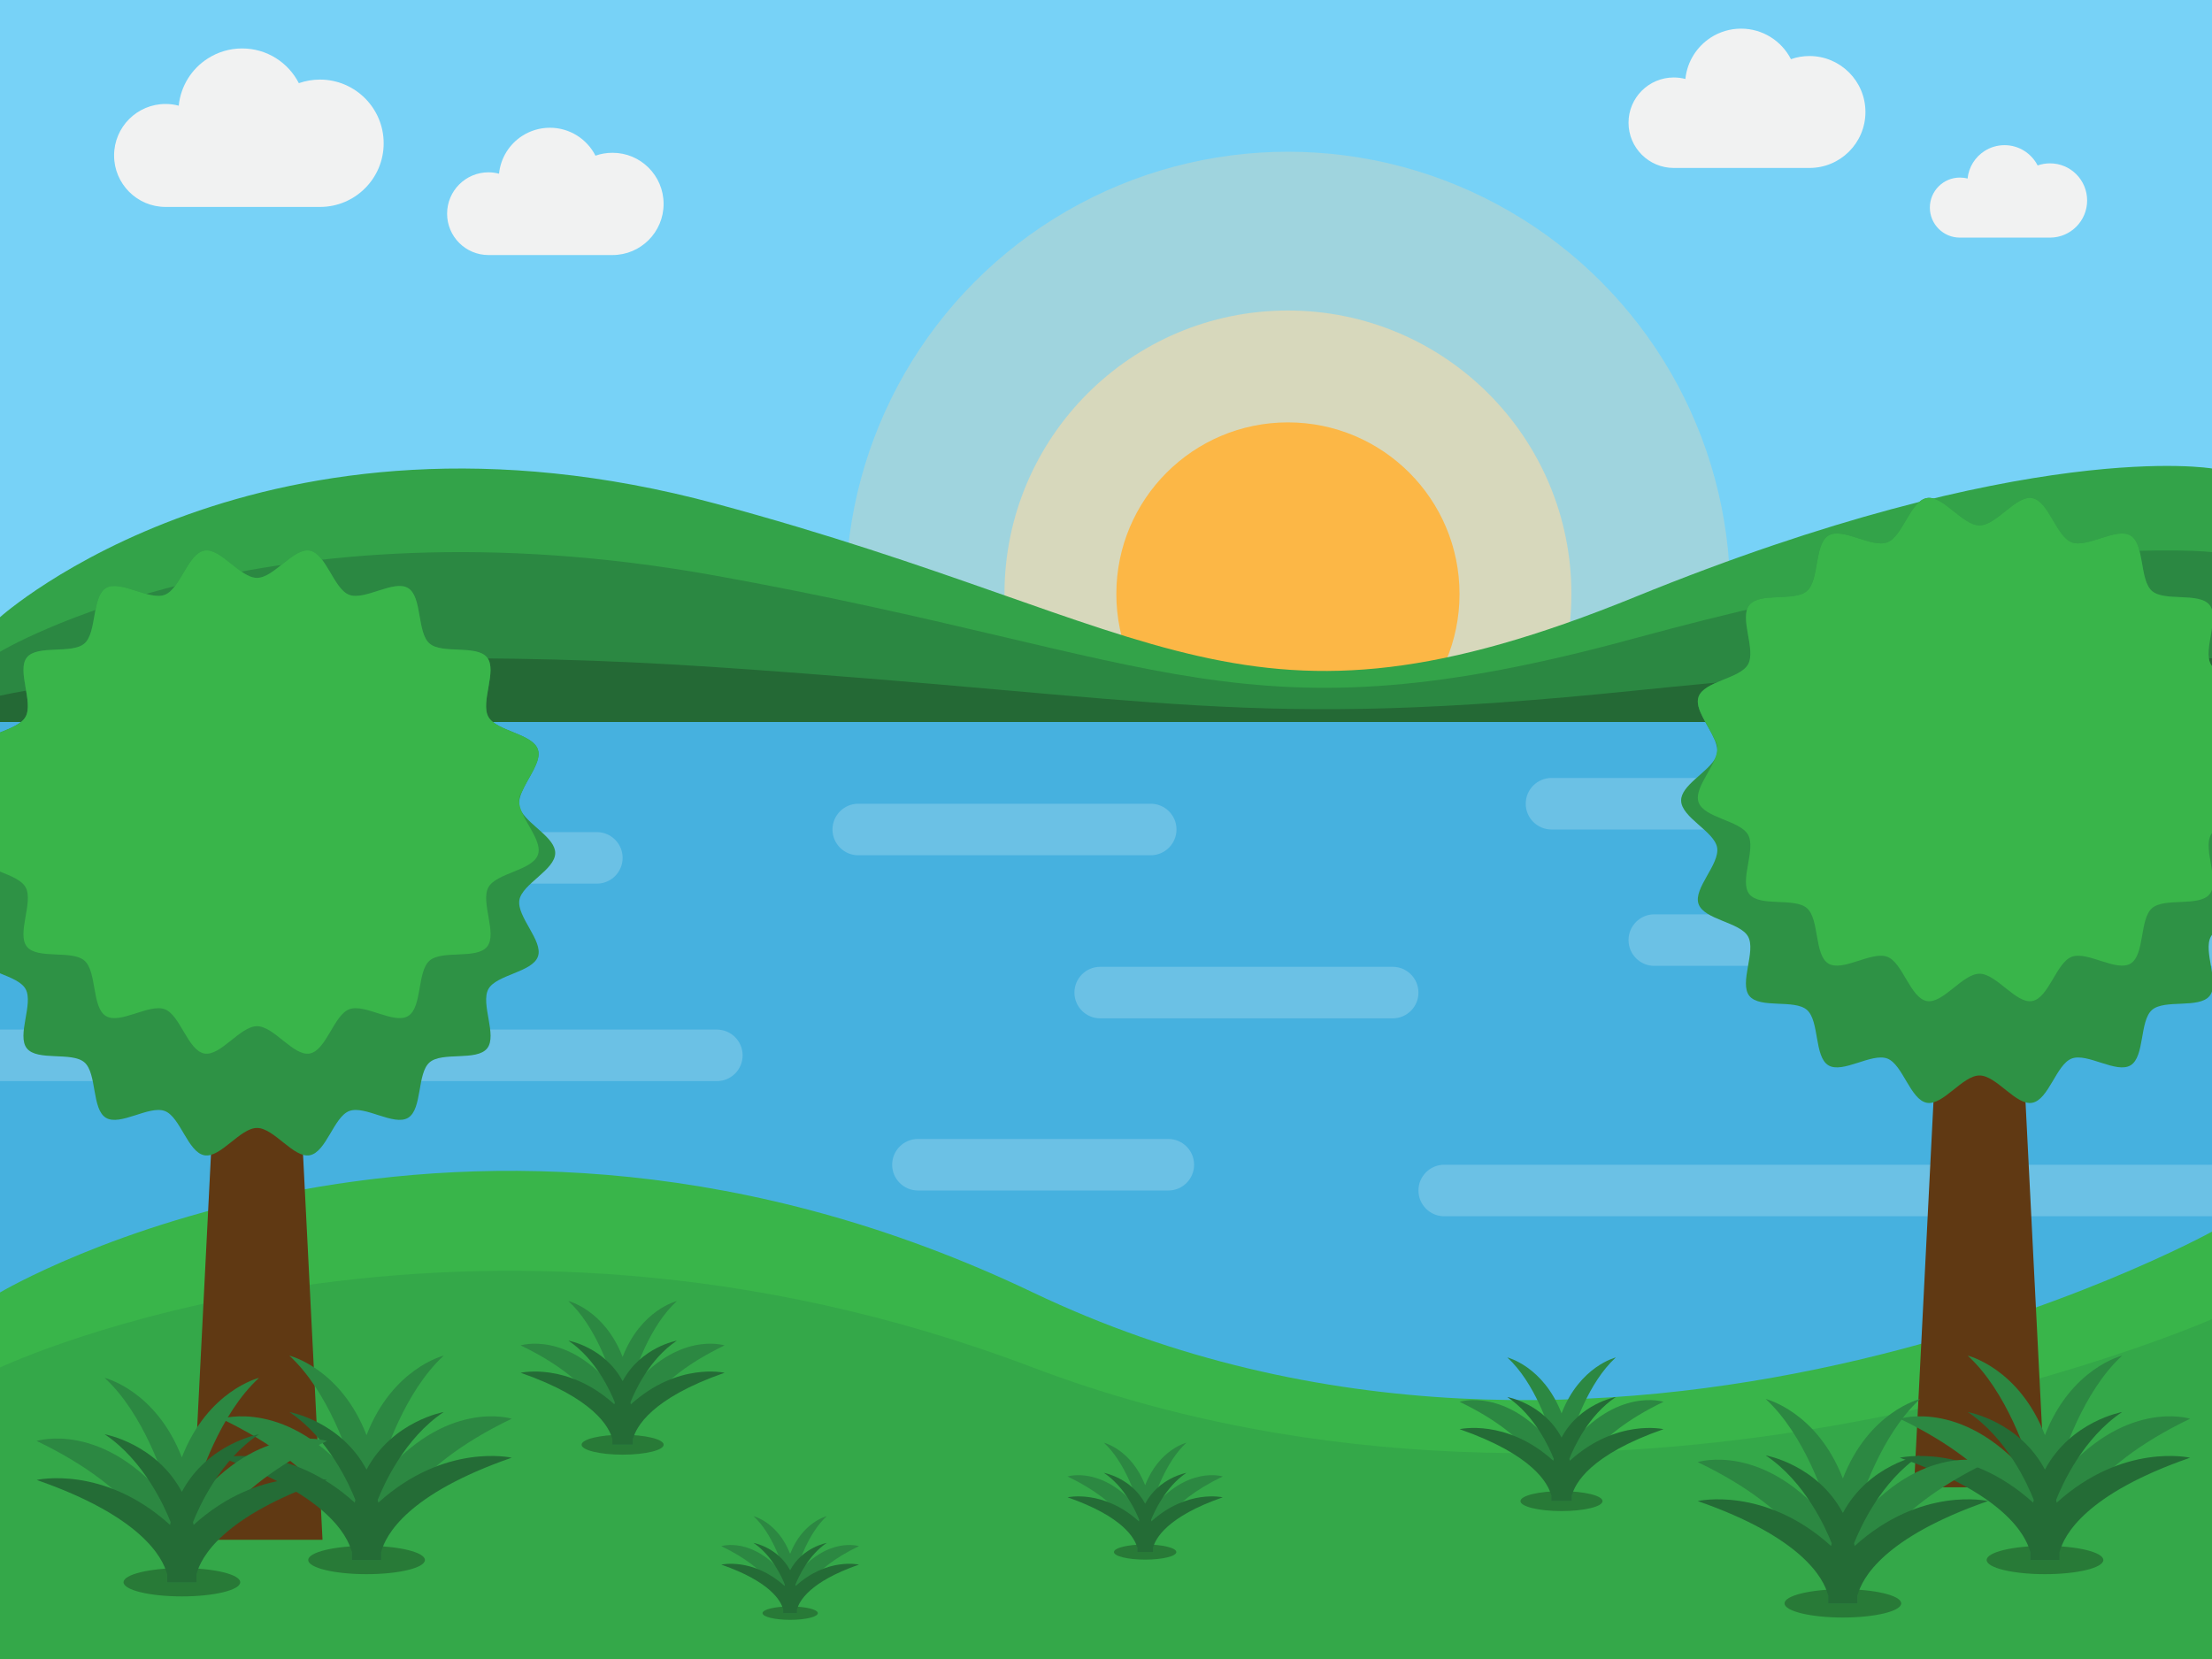 <?xml version="1.0" encoding="utf-8"?>
<!-- Generator: Adobe Illustrator 18.1.1, SVG Export Plug-In . SVG Version: 6.00 Build 0)  -->
<svg version="1.1" id="Layer_1" xmlns="http://www.w3.org/2000/svg" xmlns:xlink="http://www.w3.org/1999/xlink" x="0px" y="0px"
	 viewBox="0 0 4000 3000" enable-background="new 0 0 4000 3000" xml:space="preserve">
<rect x="0" y="0" width="4000" height="3000" fill="#333333" stroke="none"/>
<g>
	<defs>
		<rect id="SVGID_1_" width="4000" height="3000"/>
	</defs>
	<clipPath id="SVGID_2_">
		<use xlink:href="#SVGID_1_"  overflow="visible"/>
	</clipPath>
	<g clip-path="url(#SVGID_2_)">
		<rect fill="#77D2F7" width="4000" height="1305.6"/>
		<g>
			<circle opacity="0.3" fill="#FBDAA6" cx="2329" cy="1074.1" r="799.7"/>
			<circle opacity="0.6" fill="#FBDAA6" cx="2329" cy="1074.1" r="512.6"/>
			<circle fill="#FCB746" cx="2329" cy="1074.1" r="310.3"/>
		</g>
		<rect y="1305.6" fill="#46B1DF" width="4000" height="1694.4"/>
		<g opacity="0.2">
			<path fill="#FFFFFF" d="M1079.3,1597.9h-2194.8c-25.7,0-46.6-20.9-46.6-46.6l0,0c0-25.7,20.9-46.6,46.6-46.6h2194.8
				c25.7,0,46.6,20.9,46.6,46.6l0,0C1125.9,1577,1105,1597.9,1079.3,1597.9z"/>
			<path fill="#FFFFFF" d="M1296.4,1955H-898.5c-25.7,0-46.6-20.9-46.6-46.6v0c0-25.7,20.9-46.6,46.6-46.6h2194.8
				c25.7,0,46.6,20.9,46.6,46.6v0C1342.9,1934.1,1322.1,1955,1296.4,1955z"/>
			<path fill="#FFFFFF" d="M4283.2,2199.4H2611.6c-25.7,0-46.6-20.9-46.6-46.6l0,0c0-25.7,20.9-46.6,46.6-46.6h1671.6
				c25.7,0,46.6,20.9,46.6,46.6l0,0C4329.8,2178.5,4308.9,2199.4,4283.2,2199.4z"/>
			<path fill="#FFFFFF" d="M5186.3,1746.6H2991.5c-25.7,0-46.6-20.9-46.6-46.6v0c0-25.7,20.9-46.6,46.6-46.6h2194.8
				c25.7,0,46.6,20.9,46.6,46.6v0C5232.9,1725.8,5212.1,1746.6,5186.3,1746.6z"/>
			<path fill="#FFFFFF" d="M2080.8,1546.6H1552c-25.7,0-46.6-20.9-46.6-46.6l0,0c0-25.7,20.9-46.6,46.6-46.6h528.9
				c25.7,0,46.6,20.9,46.6,46.6l0,0C2127.4,1525.7,2106.5,1546.6,2080.8,1546.6z"/>
			<path fill="#FFFFFF" d="M2112.7,2152.8h-452.8c-25.7,0-46.6-20.9-46.6-46.6l0,0c0-25.7,20.9-46.6,46.6-46.6h452.8
				c25.7,0,46.6,20.9,46.6,46.6l0,0C2159.3,2131.9,2138.5,2152.8,2112.7,2152.8z"/>
			<path fill="#FFFFFF" d="M2518.4,1841.5h-528.9c-25.7,0-46.6-20.9-46.6-46.6v0c0-25.7,20.9-46.6,46.6-46.6h528.9
				c25.7,0,46.6,20.9,46.6,46.6v0C2565,1820.7,2544.1,1841.5,2518.4,1841.5z"/>
			<path fill="#FFFFFF" d="M3334.5,1500h-528.9c-25.7,0-46.6-20.9-46.6-46.6l0,0c0-25.7,20.9-46.6,46.6-46.6h528.9
				c25.7,0,46.6,20.9,46.6,46.6l0,0C3381.1,1479.1,3360.3,1500,3334.5,1500z"/>
		</g>
		<path fill="#39B54A" d="M0,2337.2c0,0,831.1-494.9,1867.9,0s2132.1-110,2132.1-110V3000H0V2337.2z"/>
		<path fill="#34A849" d="M0,2472.9c0,0,831.1-393.6,1867.9,0s2132.1-87.5,2132.1-87.5V3000H0V2472.9z"/>
		<g>
			<path fill="#33A349" d="M0,1116.1c0,0,473.2-426.3,1294.3-205.3s952.6,457.9,1663.2,168.4s1042.6-232,1042.6-232v458.3H0V1116.1z
				"/>
			<path fill="#2B8842" d="M0,1178.6c0,0,473.2-285.8,1294.3-137.6s952.6,306.9,1663.2,112.9S4000,998.4,4000,998.4v307.2H0V1178.6z
				"/>
			<path fill="#246935" d="M0,1258c0,0,473.2-107.1,1294.3-51.6s952.6,115.1,1663.2,42.3s1042.6-58.3,1042.6-58.3v115.2H0V1258z"/>
		</g>
		<g>
			<polygon fill="#603913" points="583.2,2784.4 346.3,2784.4 396.3,1794.9 533.2,1794.9 			"/>
			<path fill="#2E9245" d="M939.2,1627.6c-5,30.2,43.4,73.7,33.6,101.9c-10,28.8-75.1,32.8-89.6,59c-14.7,26.6,16.5,83.9-2.3,107.3
				c-18.9,23.6-81.6,5.5-104.2,25.4c-22.7,19.9-12.9,84.4-38.7,100.1c-25.7,15.6-78.2-23-106.5-12.2c-27.9,10.6-41.5,74.5-71.5,80
				c-29.2,5.4-64.5-49.4-95.2-49.4s-66,54.7-95.2,49.4c-30-5.5-43.5-69.3-71.5-80c-28.3-10.8-80.8,27.8-106.6,12.2
				c-25.8-15.6-16-80.1-38.7-100.1c-22.6-19.9-85.3-1.8-104.2-25.4c-18.8-23.4,12.4-80.7-2.3-107.3c-14.5-26.2-79.6-30.2-89.6-59
				c-9.8-28.2,38.7-71.7,33.6-101.9c-4.9-29.3-65.1-54.6-65.1-85.3c0-26.7,45.4-49.3,60.5-74c2.3-3.7,3.9-7.5,4.5-11.3
				c0.4-2.2,0.5-4.4,0.3-6.7c-0.4-5.7-2.2-11.8-4.8-18c0,0,0,0,0,0c-11.1-26.3-36.4-56-29.1-77.1c10-28.8,75.1-32.8,89.6-59
				c14.7-26.5-16.4-83.8,2.3-107.3c19-23.6,81.6-5.5,104.2-25.4c22.7-19.9,12.9-84.4,38.7-100.1c25.7-15.6,78.2,23,106.5,12.2
				c27.9-10.6,41.5-74.5,71.5-80c29.2-5.4,64.5,49.4,95.2,49.4s66-54.7,95.2-49.4c30,5.5,43.5,69.3,71.5,80
				c28.3,10.8,80.8-27.8,106.5-12.2c25.8,15.6,16,80.2,38.7,100.1c22.6,19.9,85.3,1.8,104.2,25.4c18.8,23.4-12.4,80.7,2.3,107.3
				c14.5,26.2,79.6,30.2,89.6,59c7.3,21.1-18.1,50.9-29.1,77.2c-2.6,6.3-4.4,12.3-4.8,18c-0.2,2.3-0.1,4.5,0.3,6.7
				c0.6,3.8,2.2,7.6,4.5,11.3c15.1,24.7,60.5,47.3,60.5,74C1004.3,1573,944.1,1598.3,939.2,1627.6z"/>
			<path fill="#39B54A" d="M972.8,1545.5c-10,28.8-75.1,32.8-89.6,59c-14.7,26.6,16.5,83.9-2.3,107.3
				c-18.9,23.6-81.6,5.5-104.2,25.4c-22.7,19.9-12.9,84.4-38.7,100.1c-25.7,15.6-78.2-23-106.5-12.2c-27.9,10.6-41.5,74.5-71.5,80
				c-29.2,5.4-64.5-49.4-95.2-49.4s-66,54.7-95.2,49.4c-30-5.5-43.5-69.3-71.5-80c-28.3-10.8-80.8,27.8-106.6,12.2
				c-25.8-15.6-16-80.1-38.7-100.1c-22.6-19.9-85.3-1.8-104.2-25.4c-18.8-23.4,12.4-80.7-2.3-107.3c-14.5-26.2-79.6-30.2-89.6-59
				c-7.3-21.1,18.1-50.9,29.1-77.2c2.6-6.3,4.5-12.3,4.8-18c0.2-2.3,0.1-4.5-0.3-6.7c-0.6-3.8-2.2-7.6-4.5-11.3c0,0,0,0,0,0
				c-11.1-26.3-36.4-56-29.1-77.1c10-28.8,75.1-32.8,89.6-59c14.7-26.5-16.4-83.8,2.3-107.3c19-23.6,81.6-5.5,104.2-25.4
				c22.7-19.9,12.9-84.4,38.7-100.1c25.7-15.6,78.2,23,106.5,12.2c27.9-10.6,41.5-74.5,71.5-80c29.2-5.4,64.5,49.4,95.2,49.4
				s66-54.7,95.2-49.4c30,5.5,43.5,69.3,71.5,80c28.3,10.8,80.8-27.8,106.5-12.2c25.8,15.6,16,80.2,38.7,100.1
				c22.6,19.9,85.3,1.8,104.2,25.4c18.8,23.4-12.4,80.7,2.3,107.3c14.5,26.2,79.6,30.2,89.6,59c7.3,21.1-18.1,50.9-29.1,77.2
				c-2.3,3.7-3.9,7.5-4.5,11.3c-0.4,2.2-0.4,4.4-0.3,6.7c0.4,5.7,2.2,11.8,4.8,18C954.8,1494.6,980.2,1524.4,972.8,1545.5z"/>
		</g>
		<g>
			<polygon fill="#603913" points="3698,2689.5 3461.1,2689.5 3511.1,1700 3648,1700 			"/>
			<path fill="#2E9245" d="M4054,1532.7c-5,30.2,43.4,73.7,33.6,101.9c-10,28.8-75.1,32.8-89.6,59c-14.7,26.6,16.5,83.9-2.3,107.3
				c-18.9,23.6-81.6,5.5-104.2,25.4c-22.7,19.9-12.9,84.4-38.7,100.1c-25.7,15.6-78.2-23-106.5-12.2c-27.9,10.6-41.5,74.5-71.5,80
				c-29.2,5.4-64.5-49.4-95.2-49.4s-66,54.7-95.2,49.4c-30-5.5-43.5-69.3-71.5-80c-28.3-10.8-80.8,27.8-106.6,12.2
				c-25.8-15.6-16-80.1-38.7-100.1c-22.6-19.9-85.3-1.8-104.2-25.4c-18.8-23.4,12.4-80.7-2.3-107.3c-14.5-26.2-79.6-30.2-89.6-59
				c-9.8-28.2,38.7-71.7,33.6-101.9c-4.9-29.3-65.1-54.6-65.1-85.3c0-26.7,45.4-49.3,60.5-74c2.3-3.7,3.9-7.5,4.5-11.3
				c0.4-2.2,0.5-4.4,0.3-6.7c-0.4-5.7-2.2-11.8-4.8-18c0,0,0,0,0,0c-11.1-26.3-36.4-56-29.1-77.1c10-28.8,75.1-32.8,89.6-59
				c14.7-26.6-16.4-83.8,2.3-107.3c19-23.6,81.6-5.5,104.2-25.4c22.7-19.9,12.9-84.4,38.7-100.1c25.7-15.6,78.2,23,106.5,12.2
				c27.9-10.6,41.5-74.5,71.5-80c29.2-5.4,64.5,49.4,95.2,49.4s66-54.7,95.2-49.4c30,5.5,43.5,69.3,71.5,80
				c28.3,10.8,80.8-27.8,106.5-12.2c25.8,15.6,16,80.2,38.7,100.1c22.6,19.9,85.3,1.8,104.2,25.4c18.8,23.4-12.4,80.7,2.3,107.3
				c14.5,26.2,79.6,30.2,89.6,59c7.3,21.1-18.1,50.9-29.1,77.2c-2.6,6.3-4.4,12.3-4.8,18c-0.2,2.3-0.1,4.5,0.3,6.7
				c0.6,3.8,2.2,7.6,4.5,11.3c15.1,24.7,60.5,47.3,60.5,74C4119.1,1478.1,4058.9,1503.4,4054,1532.7z"/>
			<path fill="#39B54A" d="M4087.6,1450.6c-10,28.8-75.1,32.8-89.6,59c-14.7,26.6,16.5,83.9-2.3,107.3
				c-18.9,23.6-81.6,5.5-104.2,25.4c-22.7,19.9-12.9,84.4-38.7,100.1c-25.7,15.6-78.2-23-106.5-12.2c-27.9,10.6-41.5,74.5-71.5,80
				c-29.2,5.4-64.5-49.4-95.2-49.4s-66,54.7-95.2,49.4c-30-5.5-43.5-69.3-71.5-80c-28.3-10.8-80.8,27.8-106.6,12.2
				c-25.8-15.6-16-80.1-38.7-100.1c-22.6-19.9-85.3-1.8-104.2-25.4c-18.8-23.4,12.4-80.7-2.3-107.3c-14.5-26.2-79.6-30.2-89.6-59
				c-7.3-21.1,18.1-50.9,29.1-77.2c2.6-6.3,4.5-12.3,4.8-18c0.2-2.3,0.1-4.5-0.3-6.7c-0.6-3.8-2.2-7.6-4.5-11.3c0,0,0,0,0,0
				c-11.1-26.3-36.4-56-29.1-77.1c10-28.8,75.1-32.8,89.6-59c14.7-26.6-16.4-83.8,2.3-107.3c19-23.6,81.6-5.5,104.2-25.4
				c22.7-19.9,12.9-84.4,38.7-100.1c25.7-15.6,78.2,23,106.5,12.2c27.9-10.6,41.5-74.5,71.5-80c29.2-5.4,64.5,49.4,95.2,49.4
				s66-54.7,95.2-49.4c30,5.5,43.5,69.3,71.5,80c28.3,10.8,80.8-27.8,106.5-12.2c25.8,15.6,16,80.2,38.7,100.1
				c22.6,19.9,85.3,1.8,104.2,25.4c18.8,23.4-12.4,80.7,2.3,107.3c14.5,26.2,79.6,30.2,89.6,59c7.3,21.1-18.1,50.9-29.1,77.2
				c-2.3,3.7-3.9,7.5-4.5,11.3c-0.4,2.2-0.4,4.4-0.3,6.7c0.4,5.7,2.2,11.8,4.8,18C4069.6,1399.7,4095,1429.5,4087.6,1450.6z"/>
		</g>
		<g>
			<ellipse opacity="0.35" fill="#132716" cx="662.9" cy="2821" rx="105.5" ry="25.6"/>
			<path fill="#2C8842" d="M925.3,2565.5c0,0-120.8-38.3-241.2,112.3c-0.3-2.3-0.7-4.6-1.1-6.9c11-38.3,48.7-154.5,119.4-219.5
				c0,0-92.6,22.5-139.6,143.8c-46.9-121.3-139.6-143.8-139.6-143.8c70.7,64.9,108.5,181.2,119.4,219.5c-0.4,2.3-0.7,4.6-1.1,6.9
				c-120.4-150.6-241.2-112.3-241.2-112.3c188.9,90.7,227.9,193,235.9,235.4v20.1h2h49.1h2v-20.1
				C697.4,2758.5,736.4,2656.2,925.3,2565.5z"/>
			<path fill="#246C36" d="M925.3,2636c0,0-120.8-27.8-241.2,81.3c-0.3-1.7-0.7-3.4-1.1-5c11-27.7,48.7-111.9,119.4-158.9
				c0,0-92.6,16.3-139.6,104.1c-46.9-87.8-139.6-104.1-139.6-104.1c70.7,47,108.5,131.2,119.4,158.9c-0.4,1.7-0.7,3.3-1.1,5
				c-120.4-109.1-241.2-81.3-241.2-81.3c188.9,65.7,227.9,139.8,235.9,170.5v14.6h2h49.1h2v-14.6
				C697.4,2775.7,736.4,2701.6,925.3,2636z"/>
		</g>
		<g>
			<ellipse opacity="0.35" fill="#132716" cx="3698" cy="2821" rx="105.5" ry="25.6"/>
			<path fill="#2C8842" d="M3960.4,2565.5c0,0-120.8-38.3-241.2,112.3c-0.3-2.3-0.7-4.6-1.1-6.9c11-38.3,48.7-154.5,119.4-219.5
				c0,0-92.6,22.5-139.6,143.8c-46.9-121.3-139.6-143.8-139.6-143.8c70.7,64.9,108.5,181.2,119.4,219.5c-0.4,2.3-0.7,4.6-1.1,6.9
				c-120.4-150.6-241.2-112.3-241.2-112.3c188.9,90.7,227.9,193,235.9,235.4v20.1h2h49.1h2v-20.1
				C3732.4,2758.5,3771.4,2656.2,3960.4,2565.5z"/>
			<path fill="#246C36" d="M3960.4,2636c0,0-120.8-27.8-241.2,81.3c-0.3-1.7-0.7-3.4-1.1-5c11-27.7,48.7-111.9,119.4-158.9
				c0,0-92.6,16.3-139.6,104.1c-46.9-87.8-139.6-104.1-139.6-104.1c70.7,47,108.5,131.2,119.4,158.9c-0.4,1.7-0.7,3.3-1.1,5
				c-120.4-109.1-241.2-81.3-241.2-81.3c188.9,65.7,227.9,139.8,235.9,170.5v14.6h2h49.1h2v-14.6
				C3732.4,2775.7,3771.4,2701.6,3960.4,2636z"/>
		</g>
		<g>
			<ellipse opacity="0.35" fill="#132716" cx="3332.5" cy="2899.4" rx="105.5" ry="25.6"/>
			<path fill="#2C8842" d="M3595,2643.9c0,0-120.8-38.3-241.2,112.3c-0.3-2.3-0.7-4.6-1.1-6.9c11-38.3,48.7-154.5,119.4-219.5
				c0,0-92.6,22.5-139.6,143.8c-46.9-121.3-139.6-143.8-139.6-143.8c70.7,64.9,108.5,181.2,119.4,219.5c-0.4,2.3-0.7,4.6-1.1,6.9
				c-120.4-150.6-241.2-112.3-241.2-112.3c188.9,90.7,227.9,193,235.9,235.4v20.1h2h49.1h2v-20.1
				C3367,2836.9,3406,2734.6,3595,2643.9z"/>
			<path fill="#246C36" d="M3595,2714.4c0,0-120.8-27.8-241.2,81.3c-0.3-1.7-0.7-3.4-1.1-5c11-27.7,48.7-111.9,119.4-158.9
				c0,0-92.6,16.3-139.6,104.1c-46.9-87.8-139.6-104.1-139.6-104.1c70.7,47,108.5,131.2,119.4,158.9c-0.4,1.7-0.7,3.3-1.1,5
				c-120.4-109.1-241.2-81.3-241.2-81.3c188.9,65.7,227.9,139.8,235.9,170.5v14.6h2h49.1h2v-14.6
				C3367,2854.1,3406,2780.1,3595,2714.4z"/>
		</g>
		<g>
			<ellipse opacity="0.35" fill="#132716" cx="1125.9" cy="2612.5" rx="74.2" ry="18"/>
			<path fill="#2C8842" d="M1310.3,2432.9c0,0-84.9-27-169.5,78.9c-0.2-1.6-0.5-3.3-0.8-4.9c7.7-26.9,34.2-108.6,84-154.2
				c0,0-65.1,15.8-98.1,101.1c-33-85.3-98.1-101.1-98.1-101.1c49.7,45.6,76.3,127.4,84,154.2c-0.3,1.6-0.5,3.2-0.8,4.9
				c-84.6-105.9-169.5-78.9-169.5-78.9c132.8,63.7,160.2,135.6,165.8,165.5v14.1h1.4h34.5h1.4v-14.1
				C1150.1,2568.5,1177.5,2496.6,1310.3,2432.9z"/>
			<path fill="#246C36" d="M1310.3,2482.4c0,0-84.9-19.5-169.5,57.1c-0.2-1.2-0.5-2.4-0.8-3.5c7.7-19.5,34.2-78.6,84-111.7
				c0,0-65.1,11.5-98.1,73.2c-33-61.7-98.1-73.2-98.1-73.2c49.7,33.1,76.3,92.2,84,111.7c-0.3,1.2-0.5,2.3-0.8,3.5
				c-84.6-76.7-169.5-57.1-169.5-57.1c132.8,46.2,160.2,98.2,165.8,119.8v10.2h1.4h34.5h1.4v-10.2
				C1150.1,2580.7,1177.5,2528.6,1310.3,2482.4z"/>
		</g>
		<g>
			<ellipse opacity="0.35" fill="#132716" cx="2070.8" cy="2806.6" rx="56.4" ry="13.7"/>
			<path fill="#2C8842" d="M2211.1,2669.9c0,0-64.6-20.5-129,60c-0.2-1.2-0.4-2.5-0.6-3.7c5.9-20.5,26.1-82.6,63.9-117.3
				c0,0-49.5,12-74.6,76.9c-25.1-64.9-74.6-76.9-74.6-76.9c37.8,34.7,58,96.9,63.9,117.3c-0.2,1.2-0.4,2.5-0.6,3.7
				c-64.4-80.5-129-60-129-60c101,48.5,121.9,103.2,126.1,125.9v10.7h1.1h26.3h1.1v-10.7C2089.2,2773.1,2110.1,2718.4,2211.1,2669.9
				z"/>
			<path fill="#246C36" d="M2211.1,2707.6c0,0-64.6-14.8-129,43.5c-0.2-0.9-0.4-1.8-0.6-2.7c5.9-14.8,26.1-59.8,63.9-85
				c0,0-49.5,8.7-74.6,55.7c-25.1-47-74.6-55.7-74.6-55.7c37.8,25.1,58,70.2,63.9,85c-0.2,0.9-0.4,1.8-0.6,2.7
				c-64.4-58.3-129-43.5-129-43.5c101,35.1,121.9,74.7,126.1,91.2v7.8h1.1h26.3h1.1v-7.8C2089.2,2782.4,2110.1,2742.8,2211.1,2707.6
				z"/>
		</g>
		<g>
			<ellipse opacity="0.35" fill="#132716" cx="2823.7" cy="2714.5" rx="74.2" ry="18"/>
			<path fill="#2C8842" d="M3008.2,2534.9c0,0-84.9-27-169.5,78.9c-0.2-1.6-0.5-3.3-0.8-4.9c7.7-26.9,34.2-108.6,84-154.2
				c0,0-65.1,15.8-98.1,101.1c-33-85.3-98.1-101.1-98.1-101.1c49.7,45.6,76.3,127.4,84,154.2c-0.3,1.6-0.5,3.2-0.8,4.9
				c-84.6-105.9-169.5-78.9-169.5-78.9c132.8,63.7,160.2,135.6,165.8,165.5v14.1h1.4h34.5h1.4v-14.1
				C2848,2670.5,2875.4,2598.6,3008.2,2534.9z"/>
			<path fill="#246C36" d="M3008.2,2584.4c0,0-84.9-19.5-169.5,57.1c-0.2-1.2-0.5-2.4-0.8-3.5c7.7-19.5,34.2-78.6,84-111.7
				c0,0-65.1,11.5-98.1,73.2c-33-61.7-98.1-73.2-98.1-73.2c49.7,33.1,76.3,92.2,84,111.7c-0.3,1.2-0.5,2.3-0.8,3.5
				c-84.6-76.7-169.5-57.1-169.5-57.1c132.8,46.2,160.2,98.2,165.8,119.8v10.2h1.4h34.5h1.4v-10.2
				C2848,2682.6,2875.4,2630.6,3008.2,2584.4z"/>
		</g>
		<g>
			<ellipse opacity="0.35" fill="#132716" cx="1428.9" cy="2917.1" rx="50" ry="12.1"/>
			<path fill="#2C8842" d="M1553.3,2795.9c0,0-57.3-18.2-114.4,53.2c-0.2-1.1-0.3-2.2-0.5-3.3c5.2-18.1,23.1-73.3,56.6-104.1
				c0,0-43.9,10.7-66.2,68.2c-22.3-57.5-66.2-68.2-66.2-68.2c33.5,30.8,51.5,85.9,56.6,104.1c-0.2,1.1-0.3,2.2-0.5,3.3
				c-57.1-71.4-114.4-53.2-114.4-53.2c89.6,43,108.1,91.5,111.9,111.7v9.5h0.9h23.3h0.9v-9.5
				C1445.2,2887.4,1463.7,2838.9,1553.3,2795.9z"/>
			<path fill="#246C36" d="M1553.3,2829.3c0,0-57.3-13.2-114.4,38.6c-0.2-0.8-0.3-1.6-0.5-2.4c5.2-13.1,23.1-53.1,56.6-75.4
				c0,0-43.9,7.7-66.2,49.4c-22.3-41.7-66.2-49.4-66.2-49.4c33.5,22.3,51.5,62.2,56.6,75.4c-0.2,0.8-0.3,1.6-0.5,2.4
				c-57.1-51.7-114.4-38.6-114.4-38.6c89.6,31.1,108.1,66.3,111.9,80.9v6.9h0.9h23.3h0.9v-6.9
				C1445.2,2895.6,1463.7,2860.5,1553.3,2829.3z"/>
		</g>
		<g>
			<ellipse opacity="0.35" fill="#132716" cx="328.9" cy="2861.2" rx="105.5" ry="25.6"/>
			<path fill="#2C8842" d="M591.3,2605.7c0,0-120.8-38.3-241.2,112.3c-0.3-2.3-0.7-4.6-1.1-6.9c11-38.3,48.7-154.5,119.4-219.5
				c0,0-92.6,22.5-139.6,143.8c-46.9-121.3-139.6-143.8-139.6-143.8c70.7,64.9,108.5,181.2,119.4,219.5c-0.4,2.3-0.7,4.6-1.1,6.9
				c-120.4-150.6-241.2-112.3-241.2-112.3c188.9,90.7,227.9,193,235.9,235.4v20.1h2h49.1h2v-20.1
				C363.3,2798.7,402.3,2696.4,591.3,2605.7z"/>
			<path fill="#246C36" d="M591.3,2676.2c0,0-120.8-27.8-241.2,81.3c-0.3-1.7-0.7-3.4-1.1-5c11-27.7,48.7-111.9,119.4-158.9
				c0,0-92.6,16.3-139.6,104.1c-46.9-87.8-139.6-104.1-139.6-104.1c70.7,47,108.5,131.2,119.4,158.9c-0.4,1.7-0.7,3.3-1.1,5
				c-120.4-109.1-241.2-81.3-241.2-81.3c188.9,65.7,227.9,139.8,235.9,170.5v14.6h2h49.1h2v-14.6
				C363.3,2815.9,402.3,2741.9,591.3,2676.2z"/>
		</g>
		<path fill="#F1F2F2" d="M693.8,259.1c0,63.6-51.6,115.1-115.1,115.1H299.4c-51.4,0-93.1-41.7-93.1-93.1
			c0-51.4,41.7-93.1,93.1-93.1c8.2,0,16.2,1.1,23.8,3.1c3.6-35.9,23.6-66.9,52.5-85.3c17.9-11.5,39.2-18.2,62.1-18.2
			c44.8,0,83.6,25.5,102.6,62.8c12-4.2,24.8-6.5,38.3-6.5C642.2,144,693.8,195.5,693.8,259.1z"/>
		<path fill="#F1F2F2" d="M3774.2,362.5c0,37.1-30.1,67.2-67.2,67.2h-162.9c-30,0-54.3-24.3-54.3-54.3c0-30,24.3-54.3,54.3-54.3
			c4.8,0,9.5,0.6,13.9,1.8c2.1-20.9,13.8-39,30.6-49.8c10.4-6.7,22.9-10.6,36.2-10.6c26.1,0,48.7,14.9,59.9,36.7
			c7-2.5,14.5-3.8,22.3-3.8C3744.1,295.3,3774.2,325.4,3774.2,362.5z"/>
		<path fill="#F1F2F2" d="M3373.3,202.5c0,55.9-45.3,101.2-101.2,101.2h-245.4c-45.2,0-81.8-36.6-81.8-81.8
			c0-45.2,36.6-81.8,81.8-81.8c7.2,0,14.3,0.9,21,2.7c3.2-31.5,20.8-58.7,46.1-75c15.7-10.1,34.5-16,54.6-16
			c39.3,0,73.4,22.4,90.2,55.2c10.5-3.7,21.8-5.7,33.6-5.7C3328,101.4,3373.3,146.7,3373.3,202.5z"/>
		<path fill="#F1F2F2" d="M1200,368.7c0,51.1-41.4,92.5-92.5,92.5H883.3c-41.3,0-74.8-33.5-74.8-74.8c0-41.3,33.5-74.8,74.8-74.8
			c6.6,0,13,0.9,19.1,2.5c2.9-28.8,19-53.7,42.1-68.5c14.4-9.2,31.5-14.6,49.9-14.6c35.9,0,67.1,20.5,82.4,50.5
			c9.6-3.4,19.9-5.2,30.7-5.2C1158.6,276.2,1200,317.6,1200,368.7z"/>
	</g>
</g>
</svg>
